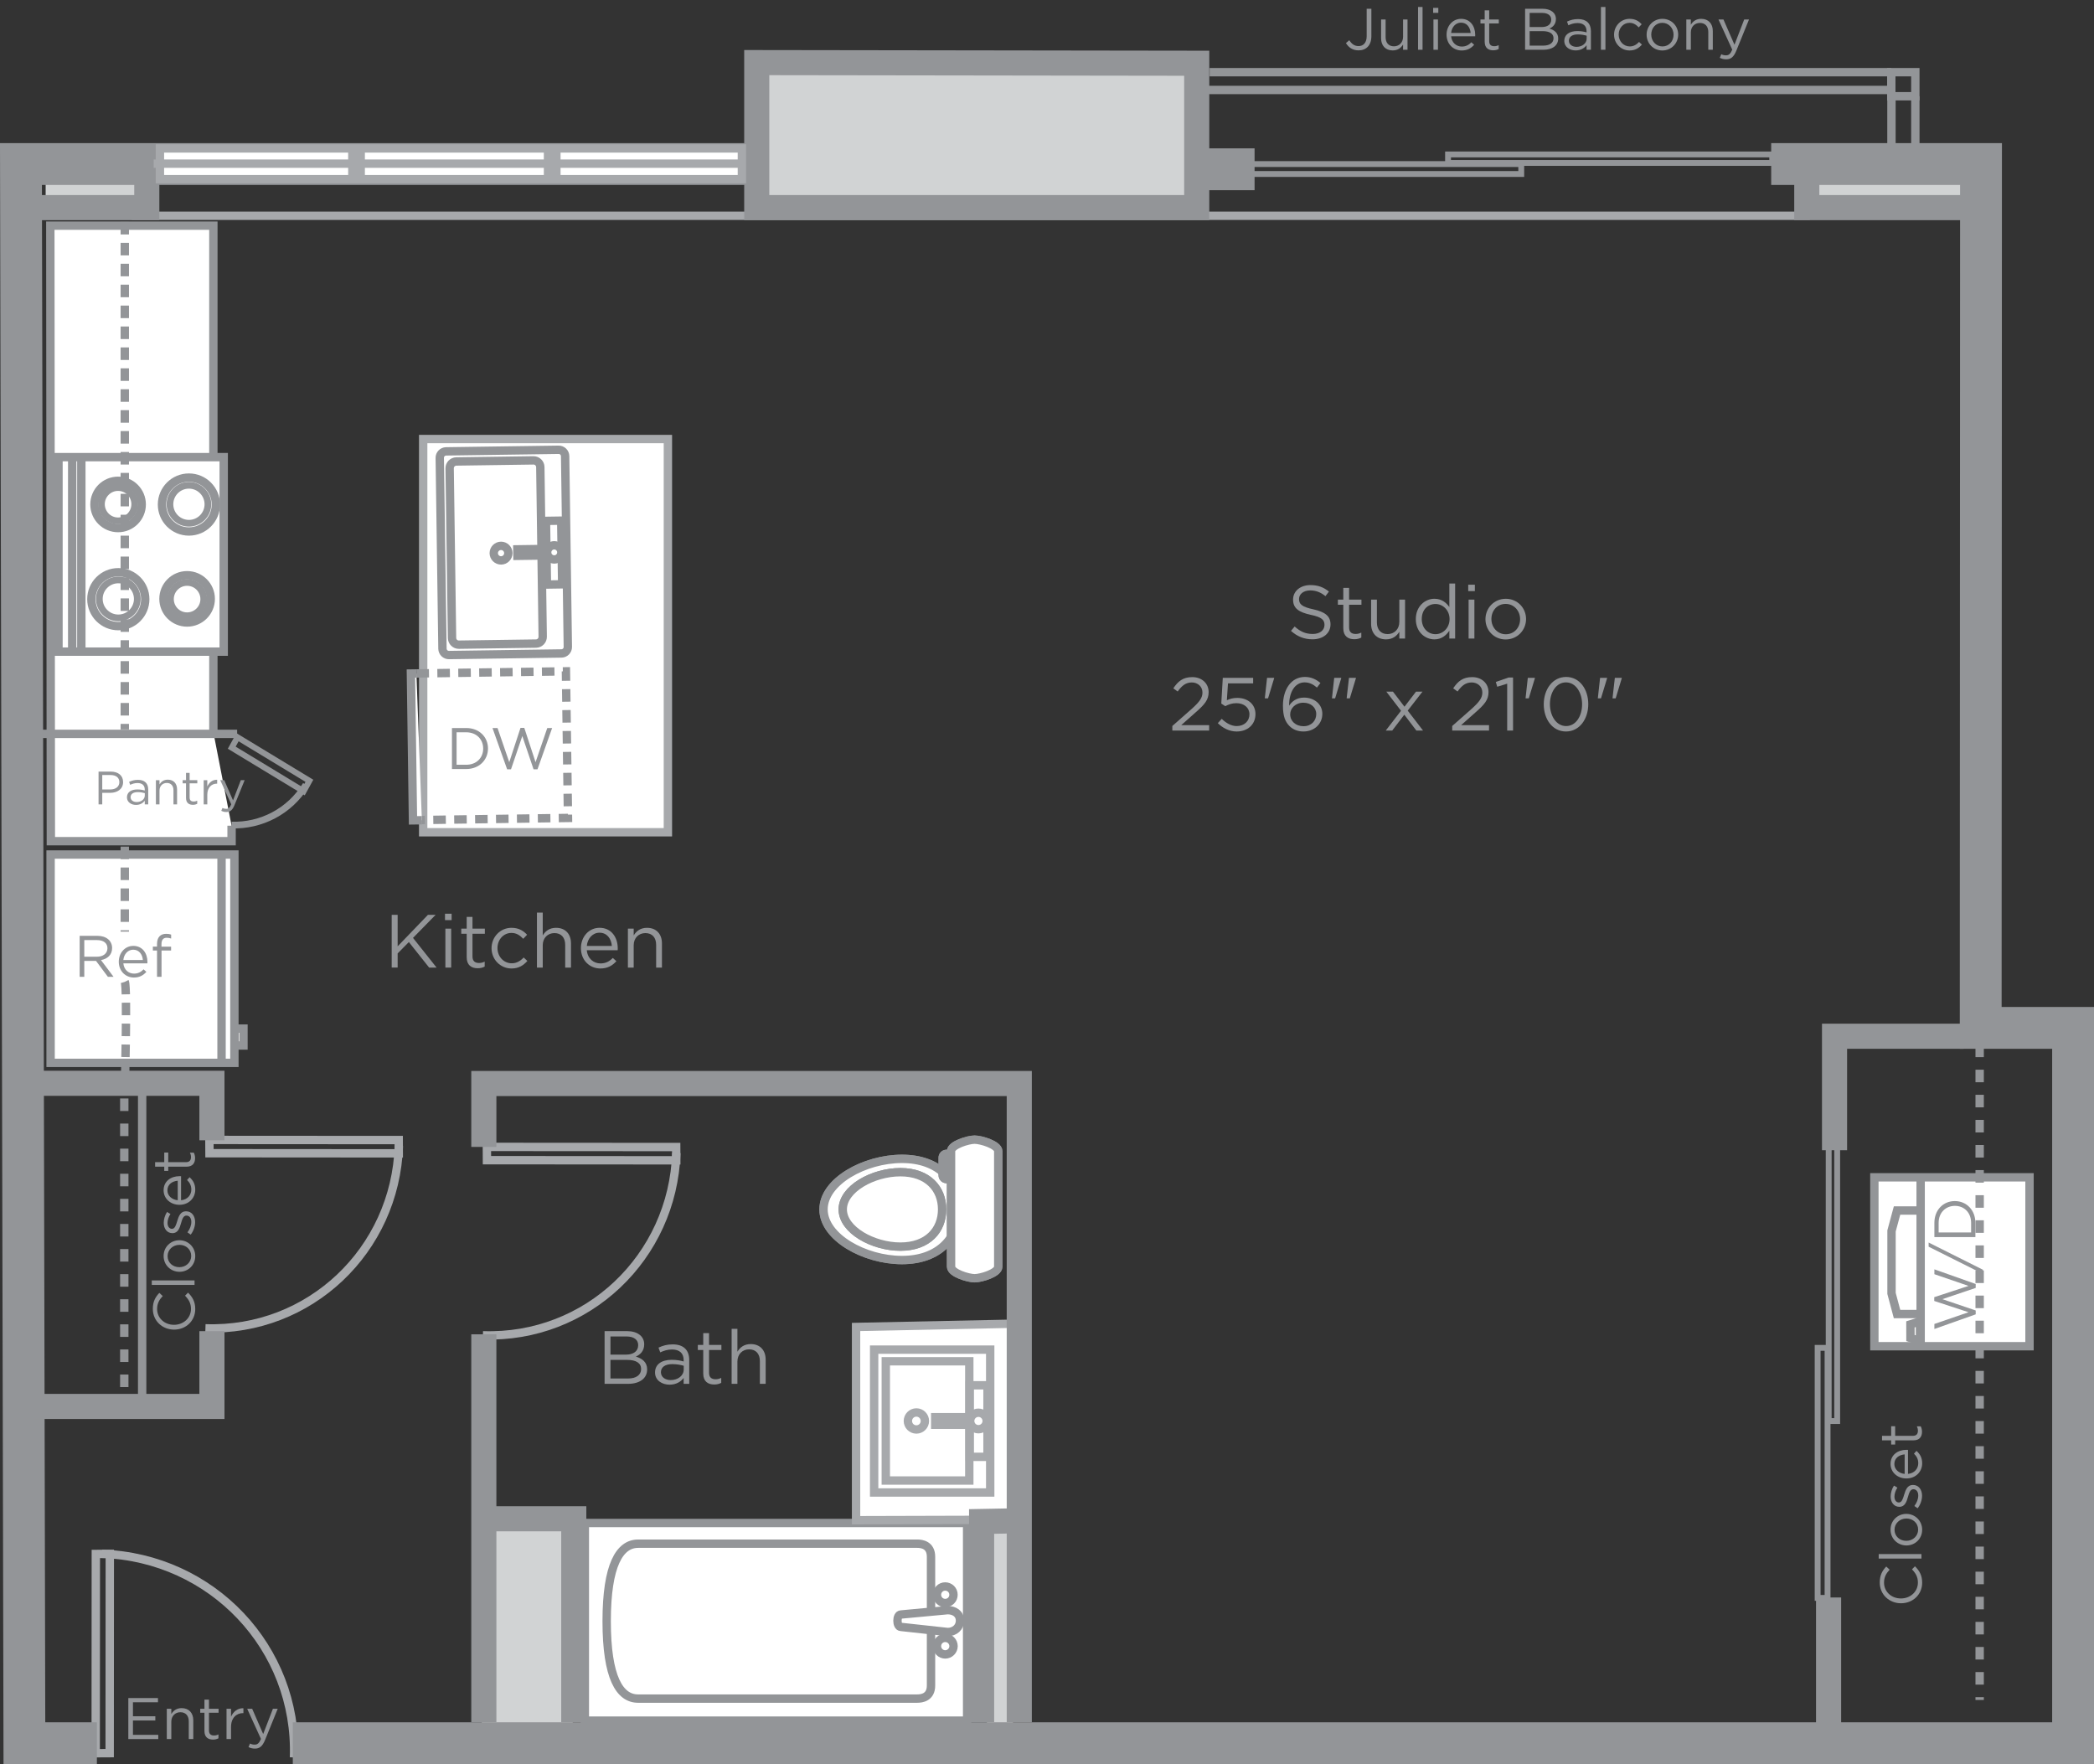 <?xml version="1.0" encoding="utf-8"?>
<!-- Generator: Adobe Illustrator 15.0.2, SVG Export Plug-In . SVG Version: 6.00 Build 0)  -->
<!DOCTYPE svg PUBLIC "-//W3C//DTD SVG 1.1//EN" "http://www.w3.org/Graphics/SVG/1.1/DTD/svg11.dtd">
<svg version="1.1" id="Layer_1" xmlns="http://www.w3.org/2000/svg" xmlns:xlink="http://www.w3.org/1999/xlink" x="0px" y="0px"
	 width="250.292px" height="210.857px" viewBox="0 0 250.292 210.857" enable-background="new 0 0 250.292 210.857"
	 xml:space="preserve">
<rect x="0" y="0" width="250.292" height="210.857" fill="#333333" stroke="none"/>
<g id="_x32_0_x25___PMS_2985_fill" display="none">
	<path display="inline" fill="#EBEEEF" d="M2.415,18.68c0,0-3,189.012,0,189.012s244.333,0,244.333,0v-84.334l-11.5-0.25V19.357
		l-4.707,0.792l-3.418-11.336L141.332,8.82l-1.75,10.24L2.415,18.68z"/>
</g>
<g id="_x32_0_x25__grey_fill">
	<rect x="57.582" y="181.108" fill="#D1D3D4" width="10.875" height="25.25"/>
	<rect x="117.957" y="182.108" fill="#D1D3D4" width="3.125" height="27.125"/>
	<rect x="90.332" y="8.108" fill="#D1D3D4" width="52.25" height="15.5"/>
	<rect x="5.457" y="21.358" fill="#D1D3D4" width="10.75" height="2.375"/>
	<rect x="216.082" y="21.608" fill="#D1D3D4" width="18.834" height="2.375"/>
</g>
<g id="icons">
	<polyline fill="#FFFFFF" stroke="#939598" points="27.681,98.698 27.681,100.542 6.079,100.542 6.015,26.974 25.504,26.974 
		25.504,87.525 	"/>
	<g>
		<g>
			<rect x="69.905" y="182.038" fill="#FFFFFF" stroke="#939598" width="45.693" height="23.625"/>
			<path fill="#FFFFFF" stroke="#939598" d="M92.752,193.85"/>
			<path fill="#FFFFFF" stroke="#939598" d="M92.909,193.85"/>
			<path fill="#FFFFFF" stroke="#939598" d="M108.402,193.85"/>
		</g>
		<circle fill="#FFFFFF" stroke="#939598" cx="105.184" cy="193.738" r="0.97"/>
		<path fill="#FFFFFF" stroke="#939598" d="M72.514,193.778c0,6.771,1.562,9.25,3.752,9.25c0,0,32.839,0,33.376,0
			c0.535,0,1.641-0.145,1.641-1.561c0-1.418,0-7.689,0-7.689v-0.016c0,0,0-6.271,0-7.688c0-1.416-1.105-1.562-1.641-1.562
			c-0.537,0-33.354,0-33.354,0l-0.021,0.002C74.077,184.514,72.514,187.049,72.514,193.778z"/>
		<path fill="#FFFFFF" stroke="#939598" d="M112.982,195.77c-0.549-0.002-0.988,0.439-0.988,0.994c0,0.537,0.439,0.982,0.988,0.986
			c0.545-0.004,0.995-0.449,0.995-0.986C113.977,196.209,113.533,195.768,112.982,195.77z"/>
		<path fill="#FFFFFF" stroke="#939598" d="M112.982,189.627c-0.549-0.006-0.988,0.445-0.988,0.99c0,0.543,0.439,0.989,0.988,0.989
			c0.545,0,0.995-0.446,0.988-0.989C113.977,190.071,113.527,189.627,112.982,189.627z"/>
		<path fill="#FFFFFF" stroke="#939598" d="M113.275,195.071c0.812,0,1.469-0.549,1.471-1.36c-0.002-0.812-0.658-1.254-1.471-1.254
			l-5.592,0.521c-0.549,0-0.549,1.482,0,1.482L113.275,195.071z"/>
	</g>
	<g>
		<polygon fill="none" stroke="#A7A9AC" points="11.439,209.558 13.109,209.549 13.125,185.731 11.454,185.74 		"/>
		<path fill="none" stroke="#A7A9AC" d="M12.207,185.721c13.114,0.445,23.383,11.225,22.936,24.338"/>
	</g>
	<g>
		<polygon fill="none" stroke="#A7A9AC" points="25.029,136.254 25.038,137.84 47.665,137.856 47.657,136.268 		"/>
		<path fill="none" stroke="#A7A9AC" d="M47.675,136.984c-0.424,12.458-10.664,22.215-23.121,21.788"/>
	</g>
	<g>
		<polygon fill="none" stroke="#A7A9AC" points="58.196,137.087 58.205,138.673 80.832,138.689 80.824,137.101 		"/>
		<path fill="none" stroke="#A7A9AC" d="M80.841,137.817c-0.424,12.458-10.664,22.215-23.121,21.788"/>
	</g>
	<rect x="50.582" y="52.477" fill="#FFFFFF" stroke="#A7A9AC" width="29.25" height="47"/>
	<g>
		<rect x="218.58" y="136.5" fill="none" stroke="#939598" stroke-width="0.7" width="1.015" height="33.354"/>
		<rect x="217.259" y="161.106" fill="none" stroke="#939598" stroke-width="0.7" width="1.186" height="29.886"/>
	</g>
	<g>
		<g>
			<g>
				<g>
					<rect x="224.039" y="140.722" fill="#FFFFFF" stroke="#939598" width="18.545" height="20.188"/>
					<path fill="#FFFFFF" stroke="#939598" d="M232.694,150.816"/>
					<polyline fill="#FFFFFF" stroke="#939598" points="229.571,144.691 226.75,144.691 226.091,147.128 226.091,154.597 
						226.75,157.066 229.571,157.066 					"/>
					<line fill="none" stroke="#939598" x1="229.571" y1="161.056" x2="229.571" y2="140.722"/>
					<path fill="#FFFFFF" stroke="#939598" d="M231.75,150.878"/>
				</g>
			</g>
		</g>
		<polygon fill="#FFFFFF" stroke="#939598" points="228.354,159.928 228.35,158.297 229.489,157.939 229.494,160.287 		"/>
	</g>
	<line fill="none" stroke="#939598" x1="16.992" y1="129.733" x2="16.992" y2="168.483"/>
	
		<line fill="none" stroke="#939598" stroke-dasharray="1.5,1.5,1.5,1.5,1.5,1.5" x1="14.855" y1="131.295" x2="14.855" y2="167.358"/>
	<polygon fill="#FFFFFF" stroke="#A7A9AC" points="102.323,181.705 102.323,158.608 120.99,158.221 120.99,181.652 	"/>
	<g>
		<path fill="#FFFFFF" stroke="#939598" stroke-miterlimit="10" d="M107.811,150.609c-4.462,0-9.376-2.711-9.376-6.053
			s4.914-6.041,9.376-6.041c4.463,0,6.785,2.699,6.785,6.041S112.274,150.609,107.811,150.609"/>
		<path fill="#FFFFFF" stroke="#939598" d="M107.811,150.609c-4.462,0-9.376-2.711-9.376-6.053s4.914-6.041,9.376-6.041
			c4.463,0,6.785,2.699,6.785,6.041S112.274,150.609,107.811,150.609z"/>
		<path fill="#FFFFFF" stroke="#939598" stroke-miterlimit="10" d="M113.133,140.933c-0.25,0-0.455-0.205-0.455-0.455v-2.106
			c0-0.25,0.205-0.455,0.455-0.455h0.077c0.25,0,0.455,0.205,0.455,0.455v2.106c0,0.25-0.205,0.455-0.455,0.455H113.133z"/>
		<path fill="#FFFFFF" stroke="#939598" d="M113.133,140.933c-0.25,0-0.455-0.205-0.455-0.455v-2.106
			c0-0.25,0.205-0.455,0.455-0.455h0.077c0.25,0,0.455,0.205,0.455,0.455v2.106c0,0.25-0.205,0.455-0.455,0.455H113.133z"/>
		<path fill="#FFFFFF" stroke="#939598" stroke-miterlimit="10" d="M113.677,137.595c0-0.758,2.057-1.375,2.816-1.375
			c0.769,0,2.825,0.617,2.825,1.375v13.814c0,0.76-2.057,1.375-2.825,1.375c-0.76,0-2.814-0.615-2.814-1.375L113.677,137.595z"/>
		<path fill="#FFFFFF" stroke="#939598" d="M113.677,137.595c0-0.758,2.057-1.375,2.816-1.375c0.769,0,2.825,0.617,2.825,1.375
			v13.814c0,0.76-2.057,1.375-2.825,1.375c-0.76,0-2.814-0.615-2.814-1.375L113.677,137.595z"/>
		<path fill="#FFFFFF" stroke="#939598" stroke-miterlimit="10" d="M107.625,149.005c-3.279,0-6.893-1.992-6.893-4.449
			s3.613-4.447,6.893-4.447s4.985,1.99,4.985,4.447S110.904,149.005,107.625,149.005"/>
		<path fill="#FFFFFF" stroke="#939598" d="M107.625,149.005c-3.279,0-6.893-1.992-6.893-4.449s3.613-4.447,6.893-4.447
			s4.985,1.99,4.985,4.447S110.904,149.005,107.625,149.005z"/>
	</g>
	<g>
		<g>
			<g>
				<path fill="none" stroke="#A7A9AC" d="M109.534,169.844"/>
			</g>
			<g>
				<path fill="none" stroke="#A7A9AC" d="M110.596,169.844"/>
			</g>
			<g>
				<circle fill="none" stroke="#A7A9AC" cx="109.534" cy="169.844" r="1.017"/>
				<path fill="none" stroke="#A7A9AC" d="M109.534,169.844"/>
			</g>
			<g>
				<g>
					<rect x="115.909" y="165.579" fill="none" stroke="#A7A9AC" width="2.125" height="8.553"/>
					<path fill="none" stroke="#A7A9AC" d="M116.971,169.844"/>
				</g>
				<g>
					<rect x="111.784" y="169.391" fill="none" stroke="#A7A9AC" width="4.031" height="0.906"/>
					<path fill="none" stroke="#A7A9AC" d="M114.143,169.844"/>
				</g>
				<g>
					<circle fill="none" stroke="#A7A9AC" cx="116.95" cy="169.844" r="0.986"/>
					<path fill="none" stroke="#A7A9AC" d="M116.951,169.844"/>
				</g>
			</g>
		</g>
		<g>
			<rect x="104.484" y="161.317" fill="none" stroke="#A7A9AC" width="13.874" height="17.076"/>
			<rect x="105.878" y="162.709" fill="none" stroke="#A7A9AC" width="9.98" height="14.254"/>
		</g>
	</g>
	<g>
		<g>
			<rect x="6.99" y="54.64" fill="#FFFFFF" stroke="#939598" width="19.75" height="23.249"/>
			<path fill="#FFFFFF" stroke="#939598" d="M16.865,66.265"/>
		</g>
		<g>
			<g>
				<circle fill="#FFFFFF" stroke="#939598" cx="22.365" cy="71.581" r="2.824"/>
				<path fill="#FFFFFF" stroke="#939598" d="M22.365,71.581"/>
			</g>
			<g>
				<circle fill="#FFFFFF" stroke="#939598" stroke-width="0.8" cx="22.364" cy="71.608" r="1.989"/>
				<path fill="#FFFFFF" stroke="#939598" d="M22.365,71.608"/>
			</g>
		</g>
		<g>
			<g>
				<circle fill="#FFFFFF" stroke="#939598" cx="14.115" cy="60.293" r="2.824"/>
				<path fill="#FFFFFF" stroke="#939598" d="M14.115,60.293"/>
			</g>
			<g>
				<circle fill="#FFFFFF" stroke="#939598" stroke-width="0.8" cx="14.114" cy="60.265" r="1.989"/>
				<path fill="#FFFFFF" stroke="#939598" d="M14.115,60.265"/>
			</g>
		</g>
		<g>
			<g>
				<circle fill="#FFFFFF" stroke="#939598" cx="14.142" cy="71.618" r="3.219"/>
				<path fill="#FFFFFF" stroke="#939598" d="M14.142,71.618"/>
			</g>
			<g>
				<circle fill="#FFFFFF" stroke="#939598" stroke-width="0.8" cx="14.142" cy="71.586" r="2.268"/>
				<path fill="#FFFFFF" stroke="#939598" d="M14.142,71.586"/>
			</g>
		</g>
		<g>
			<g>
				<circle fill="#FFFFFF" stroke="#939598" cx="22.582" cy="60.306" r="3.219"/>
				<path fill="#FFFFFF" stroke="#939598" d="M22.582,60.306"/>
			</g>
			<g>
				<circle fill="#FFFFFF" stroke="#939598" stroke-width="0.8" cx="22.582" cy="60.274" r="2.268"/>
				<path fill="#FFFFFF" stroke="#939598" d="M22.582,60.274"/>
			</g>
		</g>
		<line fill="none" stroke="#939598" x1="9.722" y1="77.92" x2="9.722" y2="54.64"/>
		<line fill="none" stroke="#939598" x1="8.63" y1="77.889" x2="8.63" y2="54.64"/>
	</g>
	<g>
		<g>
			<rect x="6.048" y="102.139" fill="#FFFFFF" stroke="#939598" width="21.969" height="24.902"/>
			<path fill="#FFFFFF" stroke="#939598" d="M17.032,115.879"/>
		</g>
		<line fill="none" stroke="#939598" x1="26.481" y1="102.081" x2="26.481" y2="127.042"/>
		<rect x="28.032" y="122.946" fill="#FFFFFF" stroke="#939598" width="1.07" height="2.019"/>
		<path fill="#FFFFFF" stroke="#939598" d="M28.509,123.955"/>
	</g>
	<g>
		<g>
			<g>
				<polygon fill="none" stroke="#939598" stroke-width="0.7" points="36.981,93.326 36.294,94.577 27.7,89.368 28.388,88.117 				
					"/>
				<path fill="none" stroke="#939598" stroke-width="0.8" d="M31.646,90.396"/>
			</g>
			<path fill="none" stroke="#939598" stroke-width="0.8" d="M36.567,93.804c-1.941,3.202-5.395,4.926-8.889,4.811"/>
		</g>
	</g>
	<g>
		<g>
			<path fill="#FFFFFF" stroke="#939598" d="M67.872,77.324c0.006,0.426-0.333,0.775-0.76,0.781l-13.444,0.19
				c-0.426,0.006-0.776-0.335-0.782-0.761L52.564,54.73c-0.006-0.426,0.334-0.773,0.76-0.779l13.444-0.19
				c0.428-0.006,0.776,0.333,0.782,0.758L67.872,77.324z"/>
			<path fill="#FFFFFF" stroke="#939598" d="M60.801,66.101"/>
		</g>
		<g>
			<circle fill="#FFFFFF" stroke="#939598" cx="59.89" cy="66.114" r="0.871"/>
			<path fill="#FFFFFF" stroke="#939598" d="M59.891,66.115"/>
		</g>
		<g>
			<g>
				
					<rect x="65.357" y="62.217" transform="matrix(-1 0.015 -0.015 -1 133.485 131.078)" fill="#FFFFFF" stroke="#939598" width="1.821" height="7.61"/>
				<path fill="#FFFFFF" stroke="#939598" d="M66.267,66.023"/>
			</g>
			<g>
				
					<rect x="61.82" y="65.671" transform="matrix(-1 0.014 -0.014 -1 128.173 131.194)" fill="#FFFFFF" stroke="#939598" width="3.586" height="0.777"/>
				<path fill="#FFFFFF" stroke="#939598" d="M63.842,66.058"/>
			</g>
			<g>
				<circle fill="#FFFFFF" stroke="#939598" cx="66.249" cy="66.024" r="0.847"/>
				<path fill="#FFFFFF" stroke="#939598" d="M66.249,66.024"/>
			</g>
		</g>
		<g>
			<path fill="#FFFFFF" stroke="#939598" d="M59.891,66.115"/>
			<path fill="none" stroke="#939598" d="M64.734,66.517l0.135,9.586c0.006,0.447-0.351,0.816-0.798,0.822l-9.22,0.131
				c-0.445,0.006-0.814-0.353-0.82-0.8l-0.286-20.277c-0.006-0.446,0.352-0.814,0.797-0.821l9.22-0.131
				c0.447-0.006,0.815,0.353,0.821,0.8l0.137,9.726"/>
		</g>
	</g>
	<g>
		<polyline fill="none" stroke="#939598" stroke-dasharray="1.5,1,1.5,1,1.5,1" points="49.776,80.495 67.644,80.242 67.892,97.766 
			50.425,98.013 		"/>
		<polyline fill="#FFFFFF" stroke="#939598" points="50.426,98.041 49.363,98.055 49.115,80.504 49.77,80.495 		"/>
	</g>
	<line fill="none" stroke="#939598" x1="5.011" y1="87.718" x2="28.345" y2="87.718"/>
	<line fill="none" stroke="#939598" stroke-dasharray="1.5,1,1.5,1,1.5,1" x1="14.915" y1="101.191" x2="14.915" y2="111.358"/>
	<line fill="none" stroke="#939598" stroke-dasharray="1.5,1,1.5,1,1.5,1" x1="14.915" y1="24.025" x2="14.915" y2="87.191"/>
	<path fill="none" stroke="#939598" stroke-dasharray="1.5,1,1.5,1,1.5,1" d="M14.915,117.358c0.333,0.667,0,13,0,13"/>
	
		<line fill="none" stroke="#939598" stroke-dasharray="1.5,1.5,1.5,1.5,1.5,1.5" x1="236.625" y1="124.858" x2="236.625" y2="203.192"/>
	<line fill="none" stroke="#A7A9AC" x1="15.748" y1="25.789" x2="216.332" y2="25.789"/>
	<g>
		<rect x="173.082" y="18.461" fill="none" stroke="#939598" stroke-width="0.7" width="38.75" height="1.014"/>
		<rect x="149.197" y="19.61" fill="none" stroke="#939598" stroke-width="0.7" width="32.635" height="1.187"/>
	</g>
	<g>
		<rect x="226.062" y="8.629" fill="none" stroke="#939598" width="2.875" height="2.875"/>
		<line fill="none" stroke="#939598" x1="143.332" y1="10.754" x2="226.062" y2="10.754"/>
		<line fill="none" stroke="#939598" x1="226.082" y1="11.504" x2="226.082" y2="17.149"/>
		<line fill="none" stroke="#939598" x1="228.937" y1="11.504" x2="228.937" y2="17.399"/>
		<line fill="none" stroke="#939598" x1="226.062" y1="8.629" x2="144.582" y2="8.629"/>
	</g>
</g>
<g id="walls">
	<polyline fill="none" stroke="#939598" stroke-width="5" points="90.457,19.608 2.505,19.608 2.916,208.358 11.582,208.358 	"/>
	<polyline fill="none" stroke="#939598" stroke-width="5" points="34.998,208.358 247.792,208.358 247.792,122.858 236.75,122.858 
		236.787,19.608 211.707,19.608 	"/>
	<polyline fill="none" stroke="#939598" stroke-width="3" points="4.082,168.108 25.332,168.108 25.332,159.108 	"/>
	<polyline fill="none" stroke="#939598" stroke-width="3" points="4.082,129.483 25.332,129.483 25.332,136.295 	"/>
	<line fill="none" stroke="#939598" stroke-width="3" x1="218.567" y1="190.942" x2="218.567" y2="205.942"/>
	<polyline fill="none" stroke="#939598" stroke-width="3" points="121.832,205.858 121.832,129.51 57.832,129.51 57.832,137.087 	
		"/>
	<path fill="none" stroke="#939598" stroke-width="3" d="M57.832,205.858c0-0.445,0-24.627,0-46.375"/>
	<polyline fill="none" stroke="#939598" stroke-width="3" points="58.582,181.534 68.582,181.534 68.582,205.858 	"/>
	<polyline fill="none" stroke="#939598" stroke-width="3" points="121.832,181.772 117.33,181.858 117.33,205.858 	"/>
	<polyline fill="none" stroke="#939598" stroke-width="3" points="234.916,24.815 215.962,24.815 215.962,20.108 	"/>
	<polygon fill="none" stroke="#939598" stroke-width="3" points="90.452,7.483 90.452,24.815 143.042,24.815 143.042,7.559 	"/>
	<polyline fill="none" stroke="#939598" stroke-width="3" points="4.332,24.815 17.546,24.815 17.546,18.858 	"/>
	<polyline fill="none" stroke="#939598" stroke-width="3" points="219.279,137.483 219.279,123.858 234.707,123.858 	"/>
	<line fill="none" stroke="#939598" stroke-width="5" x1="149.957" y1="20.233" x2="143.957" y2="20.233"/>
</g>
<g id="Type">
	<g enable-background="new    ">
		<path fill="#939598" d="M231.197,155.501v-0.455l4.098-1.345l-4.082-1.401v-0.58l4.938,1.75v0.47l-3.979,1.345l3.979,1.352v0.463
			l-4.938,1.75v-0.602l4.082-1.401L231.197,155.501z"/>
		<path fill="#939598" d="M230.525,148.516l6.486,3.25v0.497l-6.486-3.25V148.516z"/>
		<path fill="#939598" d="M236.115,146.164v1.702h-4.902v-1.702c0-1.54,1.057-2.604,2.443-2.604S236.115,144.624,236.115,146.164z
			 M231.722,146.164v1.149h3.881v-1.149c0-1.239-0.84-2.03-1.934-2.03C232.578,144.134,231.722,144.925,231.722,146.164z"/>
	</g>
	<g enable-background="new    ">
		<path fill="#939598" d="M23.338,156.466c0,1.414-1.113,2.459-2.528,2.459c-1.4,0-2.542-1.037-2.542-2.48
			c0-0.889,0.314-1.422,0.777-1.912l0.406,0.379c-0.393,0.413-0.673,0.875-0.673,1.541c0,1.086,0.876,1.897,2.018,1.897
			s2.031-0.819,2.031-1.897c0-0.673-0.26-1.113-0.708-1.583l0.357-0.364C22.995,155.017,23.338,155.576,23.338,156.466z"/>
		<path fill="#939598" d="M23.254,153.583h-5.112v-0.539h5.112V153.583z"/>
		<path fill="#939598" d="M23.338,150.138c0,1.086-0.854,1.877-1.884,1.877s-1.898-0.798-1.898-1.891
			c0-1.086,0.854-1.884,1.884-1.884C22.47,148.24,23.338,149.046,23.338,150.138z M20.032,150.138c0,0.785,0.623,1.324,1.407,1.324
			c0.785,0,1.415-0.574,1.415-1.338c0-0.784-0.623-1.33-1.4-1.33C20.662,148.794,20.032,149.375,20.032,150.138z"/>
		<path fill="#939598" d="M23.324,146.072c0,0.519-0.203,1.093-0.532,1.499l-0.386-0.272c0.294-0.393,0.463-0.827,0.463-1.254
			c0-0.435-0.225-0.75-0.575-0.75H22.28c-0.364,0-0.504,0.428-0.638,0.904c-0.16,0.566-0.356,1.197-1.022,1.197h-0.014
			c-0.623,0-1.036-0.519-1.036-1.232c0-0.441,0.153-0.932,0.398-1.303l0.406,0.244c-0.217,0.337-0.35,0.723-0.35,1.072
			c0,0.428,0.224,0.7,0.525,0.7h0.014c0.343,0,0.477-0.448,0.623-0.932c0.168-0.56,0.386-1.163,1.037-1.163h0.014
			C22.925,144.782,23.324,145.351,23.324,146.072z"/>
		<path fill="#939598" d="M22.869,142.187c0-0.497-0.203-0.848-0.512-1.142l0.301-0.336c0.406,0.364,0.68,0.806,0.68,1.491
			c0,0.995-0.764,1.807-1.891,1.807c-1.051,0-1.892-0.734-1.892-1.736c0-1.071,0.854-1.688,1.919-1.688c0.05,0,0.105,0,0.168,0.007
			v2.872C22.428,143.384,22.869,142.823,22.869,142.187z M21.244,141.129c-0.658,0.056-1.233,0.435-1.233,1.155
			c0,0.631,0.525,1.107,1.233,1.178V141.129z"/>
		<path fill="#939598" d="M22.225,138.911c0.441,0,0.603-0.245,0.603-0.609c0-0.182-0.035-0.336-0.127-0.525h0.463
			c0.098,0.189,0.154,0.393,0.154,0.651c0,0.581-0.288,1.022-1.023,1.022h-2.185v0.504h-0.477v-0.504H18.54v-0.539h1.093v-1.148
			h0.477v1.148H22.225z"/>
	</g>
	<g enable-background="new    ">
		<path fill="#939598" d="M77.001,160.68c0,0.828-0.504,1.252-0.999,1.468c0.747,0.225,1.35,0.657,1.35,1.53
			c0,1.089-0.909,1.729-2.287,1.729h-2.8v-6.302h2.683C76.191,159.105,77.001,159.717,77.001,160.68z M76.281,160.78
			c0-0.631-0.495-1.036-1.395-1.036h-1.918v2.17h1.864C75.687,161.913,76.281,161.527,76.281,160.78z M76.632,163.633
			c0-0.693-0.576-1.09-1.675-1.09h-1.99v2.224h2.116C76.038,164.767,76.632,164.344,76.632,163.633z"/>
		<path fill="#939598" d="M78.917,161.644l-0.207-0.567c0.513-0.234,1.017-0.388,1.692-0.388c1.27,0,1.98,0.648,1.98,1.873v2.845
			h-0.666v-0.702c-0.324,0.423-0.864,0.801-1.684,0.801c-0.864,0-1.737-0.485-1.737-1.458c0-0.99,0.81-1.513,1.989-1.513
			c0.594,0,1.018,0.081,1.432,0.198v-0.162c0-0.837-0.513-1.27-1.387-1.27C79.781,161.301,79.349,161.446,78.917,161.644z
			 M78.998,164.02c0,0.595,0.54,0.937,1.17,0.937c0.855,0,1.557-0.522,1.557-1.261v-0.449c-0.342-0.1-0.801-0.198-1.368-0.198
			C79.484,163.048,78.998,163.426,78.998,164.02z"/>
		<path fill="#939598" d="M84.75,164.083c0,0.567,0.315,0.774,0.783,0.774c0.234,0,0.432-0.045,0.675-0.162v0.594
			c-0.243,0.126-0.504,0.198-0.837,0.198c-0.747,0-1.314-0.369-1.314-1.314v-2.809h-0.648v-0.612h0.648v-1.404h0.693v1.404h1.477
			v0.612H84.75V164.083z"/>
		<path fill="#939598" d="M88.143,165.406H87.45v-6.572h0.693v2.729c0.306-0.505,0.792-0.91,1.594-0.91
			c1.125,0,1.782,0.757,1.782,1.864v2.89h-0.693v-2.719c0-0.864-0.468-1.404-1.288-1.404c-0.801,0-1.396,0.585-1.396,1.458V165.406z
			"/>
	</g>
	<g enable-background="new    ">
		<path fill="#939598" d="M18.882,203.467h-2.991v1.674h2.675v0.505h-2.675v1.716h3.026v0.504h-3.579v-4.902h3.544V203.467z"/>
		<path fill="#939598" d="M20.476,207.865h-0.539v-3.621h0.539v0.631c0.238-0.393,0.616-0.708,1.24-0.708
			c0.875,0,1.387,0.589,1.387,1.45v2.248h-0.54v-2.115c0-0.672-0.364-1.093-1.001-1.093c-0.623,0-1.085,0.455-1.085,1.135V207.865z"
			/>
		<path fill="#939598" d="M24.977,206.836c0,0.441,0.245,0.603,0.609,0.603c0.182,0,0.336-0.035,0.525-0.127v0.463
			c-0.189,0.098-0.392,0.154-0.651,0.154c-0.582,0-1.022-0.288-1.022-1.023v-2.185h-0.504v-0.477h0.504v-1.093h0.539v1.093h1.149
			v0.477h-1.149V206.836z"/>
		<path fill="#939598" d="M27.616,207.865h-0.539v-3.621h0.539v0.945c0.266-0.602,0.792-1.036,1.478-1.008v0.581h-0.042
			c-0.791,0-1.436,0.567-1.436,1.66V207.865z"/>
		<path fill="#939598" d="M31.677,207.985c-0.308,0.749-0.658,1.022-1.205,1.022c-0.301,0-0.525-0.063-0.771-0.182l0.182-0.428
			c0.175,0.091,0.336,0.133,0.567,0.133c0.322,0,0.525-0.168,0.742-0.679l-1.646-3.607h0.595l1.317,3.019l1.163-3.019h0.574
			L31.677,207.985z"/>
	</g>
	<g enable-background="new    ">
		<path fill="#939598" d="M13.174,94.765h-0.952v1.383H11.78v-3.92h1.467c0.885,0,1.467,0.471,1.467,1.249
			C14.714,94.327,14.009,94.765,13.174,94.765z M13.213,92.637h-0.991v1.725h0.969c0.649,0,1.075-0.348,1.075-0.868
			C14.267,92.928,13.846,92.637,13.213,92.637z"/>
		<path fill="#939598" d="M15.56,93.807l-0.128-0.353c0.319-0.146,0.633-0.241,1.053-0.241c0.79,0,1.232,0.403,1.232,1.165v1.77
			h-0.415v-0.437c-0.202,0.263-0.538,0.498-1.047,0.498c-0.537,0-1.081-0.303-1.081-0.907c0-0.616,0.504-0.94,1.238-0.94
			c0.37,0,0.633,0.05,0.89,0.123v-0.101c0-0.521-0.319-0.79-0.862-0.79C16.097,93.594,15.829,93.684,15.56,93.807z M15.61,95.285
			c0,0.369,0.336,0.582,0.728,0.582c0.532,0,0.969-0.324,0.969-0.784v-0.279c-0.213-0.062-0.499-0.123-0.852-0.123
			C15.913,94.681,15.61,94.915,15.61,95.285z"/>
		<path fill="#939598" d="M19.065,96.148h-0.431v-2.896h0.431v0.504c0.19-0.313,0.493-0.565,0.991-0.565
			c0.7,0,1.109,0.471,1.109,1.159v1.798h-0.431v-1.691c0-0.537-0.291-0.873-0.801-0.873c-0.499,0-0.868,0.363-0.868,0.907V96.148z"
			/>
		<path fill="#939598" d="M22.666,95.324c0,0.353,0.196,0.481,0.487,0.481c0.146,0,0.269-0.027,0.42-0.101v0.369
			c-0.151,0.079-0.313,0.124-0.521,0.124c-0.464,0-0.817-0.23-0.817-0.818v-1.747h-0.403v-0.381h0.403v-0.873h0.431v0.873h0.918
			v0.381h-0.918V95.324z"/>
		<path fill="#939598" d="M24.777,96.148h-0.431v-2.896h0.431v0.756c0.213-0.481,0.633-0.828,1.182-0.806v0.465h-0.033
			c-0.633,0-1.148,0.453-1.148,1.327V96.148z"/>
		<path fill="#939598" d="M28.025,96.242c-0.246,0.6-0.526,0.818-0.963,0.818c-0.241,0-0.42-0.051-0.616-0.146l0.146-0.342
			c0.14,0.072,0.269,0.106,0.454,0.106c0.258,0,0.42-0.135,0.594-0.543l-1.316-2.885h0.476l1.053,2.414l0.93-2.414h0.459
			L28.025,96.242z"/>
	</g>
	<g enable-background="new    ">
		<path fill="#939598" d="M55.724,91.92h-1.702v-4.902h1.702c1.541,0,2.605,1.058,2.605,2.444S57.265,91.92,55.724,91.92z
			 M55.724,87.529h-1.149v3.88h1.149c1.239,0,2.031-0.84,2.031-1.933S56.963,87.529,55.724,87.529z"/>
		<path fill="#939598" d="M62.214,87.003h0.455l1.345,4.098l1.401-4.083h0.581l-1.751,4.938h-0.469l-1.345-3.979l-1.352,3.979
			h-0.462l-1.751-4.938h0.603l1.401,4.083L62.214,87.003z"/>
	</g>
	<g enable-background="new    ">
		<path fill="#939598" d="M12.898,116.758l-1.422-1.905h-1.401v1.905H9.522v-4.902h2.108c1.078,0,1.771,0.581,1.771,1.464
			c0,0.819-0.56,1.295-1.331,1.436l1.506,2.003H12.898z M11.588,112.366h-1.513v1.989h1.506c0.735,0,1.261-0.378,1.261-1.016
			C12.842,112.731,12.379,112.366,11.588,112.366z"/>
		<path fill="#939598" d="M16.019,116.373c0.497,0,0.848-0.203,1.142-0.512l0.336,0.301c-0.364,0.406-0.805,0.68-1.492,0.68
			c-0.995,0-1.807-0.764-1.807-1.891c0-1.051,0.735-1.892,1.737-1.892c1.071,0,1.688,0.854,1.688,1.919c0,0.05,0,0.105-0.007,0.168
			h-2.872C14.821,115.932,15.381,116.373,16.019,116.373z M17.076,114.748c-0.056-0.658-0.434-1.233-1.156-1.233
			c-0.63,0-1.106,0.525-1.177,1.233H17.076z"/>
		<path fill="#939598" d="M20.45,113.151v0.463h-1.142v3.145h-0.539v-3.145h-0.498v-0.47h0.498v-0.314
			c0-0.792,0.399-1.212,1.092-1.212c0.252,0,0.42,0.028,0.595,0.091v0.47c-0.196-0.057-0.343-0.092-0.525-0.092
			c-0.42,0-0.63,0.253-0.63,0.771v0.294H20.45z"/>
	</g>
	<g enable-background="new    ">
		<path fill="#939598" d="M229.753,189.175c0,1.414-1.113,2.459-2.527,2.459c-1.4,0-2.543-1.037-2.543-2.48
			c0-0.889,0.314-1.422,0.777-1.912l0.406,0.379c-0.393,0.413-0.672,0.875-0.672,1.541c0,1.086,0.875,1.897,2.018,1.897
			c1.141,0,2.031-0.819,2.031-1.897c0-0.673-0.26-1.113-0.709-1.583l0.357-0.364C229.412,187.726,229.753,188.285,229.753,189.175z"
			/>
		<path fill="#939598" d="M229.669,186.292h-5.111v-0.539h5.111V186.292z"/>
		<path fill="#939598" d="M229.753,182.847c0,1.086-0.854,1.877-1.883,1.877s-1.898-0.798-1.898-1.891
			c0-1.086,0.854-1.884,1.883-1.884C228.886,180.949,229.753,181.755,229.753,182.847z M226.449,182.847
			c0,0.785,0.623,1.324,1.406,1.324c0.785,0,1.416-0.574,1.416-1.338c0-0.784-0.623-1.33-1.4-1.33
			C227.078,181.503,226.449,182.084,226.449,182.847z"/>
		<path fill="#939598" d="M229.74,178.781c0,0.519-0.203,1.093-0.531,1.499l-0.387-0.272c0.295-0.393,0.463-0.827,0.463-1.254
			c0-0.435-0.225-0.75-0.574-0.75h-0.014c-0.365,0-0.504,0.428-0.639,0.904c-0.16,0.566-0.355,1.197-1.021,1.197h-0.014
			c-0.623,0-1.037-0.519-1.037-1.232c0-0.441,0.154-0.932,0.398-1.303l0.406,0.244c-0.217,0.337-0.35,0.723-0.35,1.072
			c0,0.428,0.225,0.7,0.525,0.7h0.014c0.344,0,0.477-0.448,0.623-0.932c0.168-0.56,0.387-1.163,1.037-1.163h0.014
			C229.341,177.491,229.74,178.06,229.74,178.781z"/>
		<path fill="#939598" d="M229.285,174.896c0-0.497-0.203-0.848-0.512-1.142l0.301-0.336c0.406,0.364,0.68,0.806,0.68,1.491
			c0,0.995-0.764,1.807-1.891,1.807c-1.051,0-1.891-0.734-1.891-1.736c0-1.071,0.854-1.688,1.918-1.688c0.051,0,0.105,0,0.168,0.007
			v2.872C228.843,176.093,229.285,175.532,229.285,174.896z M227.66,173.838c-0.658,0.056-1.232,0.435-1.232,1.155
			c0,0.631,0.525,1.107,1.232,1.178V173.838z"/>
		<path fill="#939598" d="M228.64,171.62c0.441,0,0.604-0.245,0.604-0.609c0-0.182-0.035-0.336-0.127-0.525h0.463
			c0.098,0.189,0.154,0.393,0.154,0.651c0,0.581-0.289,1.022-1.023,1.022h-2.186v0.504h-0.477v-0.504h-1.092v-0.539h1.092v-1.148
			h0.477v1.148H228.64z"/>
	</g>
	<g enable-background="new    ">
		<path fill="#939598" d="M52.184,115.652h-0.891l-2.422-3.052l-1.341,1.359v1.692h-0.711v-6.302h0.711v3.763l3.619-3.763h0.918
			l-2.701,2.755L52.184,115.652z"/>
		<path fill="#939598" d="M53.19,109.98v-0.765h0.792v0.765H53.19z M53.235,115.652v-4.654h0.693v4.654H53.235z"/>
		<path fill="#939598" d="M56.476,114.328c0,0.567,0.315,0.774,0.783,0.774c0.234,0,0.432-0.045,0.675-0.162v0.594
			c-0.243,0.126-0.504,0.198-0.837,0.198c-0.747,0-1.314-0.369-1.314-1.314v-2.809h-0.648v-0.612h0.648v-1.404h0.693v1.404h1.477
			v0.612h-1.477V114.328z"/>
		<path fill="#939598" d="M61.139,115.76c-1.359,0-2.386-1.107-2.386-2.422c0-1.323,1.026-2.44,2.386-2.44
			c0.882,0,1.431,0.369,1.863,0.829l-0.459,0.485c-0.369-0.387-0.783-0.702-1.414-0.702c-0.945,0-1.666,0.802-1.666,1.81
			c0,1.018,0.738,1.819,1.71,1.819c0.594,0,1.053-0.298,1.422-0.693l0.441,0.414C62.57,115.381,62.012,115.76,61.139,115.76z"/>
		<path fill="#939598" d="M64.873,115.652H64.18v-6.572h0.693v2.729c0.306-0.505,0.792-0.91,1.594-0.91
			c1.125,0,1.782,0.757,1.782,1.864v2.89h-0.693v-2.719c0-0.864-0.468-1.404-1.288-1.404c-0.801,0-1.396,0.585-1.396,1.458V115.652z
			"/>
		<path fill="#939598" d="M71.776,115.156c0.639,0,1.089-0.261,1.468-0.657l0.432,0.387c-0.468,0.522-1.036,0.874-1.918,0.874
			c-1.278,0-2.322-0.981-2.322-2.431c0-1.351,0.945-2.432,2.232-2.432c1.377,0,2.17,1.099,2.17,2.467c0,0.063,0,0.136-0.009,0.217
			h-3.691C70.237,114.589,70.958,115.156,71.776,115.156z M73.136,113.068c-0.072-0.846-0.558-1.584-1.485-1.584
			c-0.81,0-1.422,0.675-1.512,1.584H73.136z"/>
		<path fill="#939598" d="M75.745,115.652h-0.693v-4.654h0.693v0.811c0.306-0.505,0.792-0.91,1.594-0.91
			c1.125,0,1.782,0.757,1.782,1.864v2.89h-0.693v-2.719c0-0.864-0.468-1.404-1.288-1.404c-0.801,0-1.396,0.585-1.396,1.458V115.652z
			"/>
	</g>
	<g enable-background="new    ">
		<path fill="#939598" d="M156.98,72.831c1.404,0.307,2.053,0.819,2.053,1.792c0,1.089-0.9,1.791-2.151,1.791
			c-0.999,0-1.818-0.333-2.575-1.008l0.441-0.522c0.658,0.594,1.287,0.892,2.161,0.892c0.847,0,1.404-0.441,1.404-1.081
			c0-0.594-0.315-0.927-1.639-1.206c-1.449-0.315-2.116-0.783-2.116-1.827c0-1.009,0.874-1.729,2.071-1.729
			c0.919,0,1.575,0.261,2.215,0.774l-0.414,0.549c-0.585-0.478-1.171-0.685-1.819-0.685c-0.818,0-1.341,0.45-1.341,1.026
			C155.27,72.201,155.594,72.534,156.98,72.831z"/>
		<path fill="#939598" d="M161.255,75.001c0,0.567,0.315,0.774,0.783,0.774c0.234,0,0.433-0.045,0.676-0.162v0.594
			c-0.243,0.126-0.504,0.198-0.838,0.198c-0.746,0-1.314-0.369-1.314-1.314v-2.809h-0.647V71.67h0.647v-1.404h0.693v1.404h1.477
			v0.612h-1.477V75.001z"/>
		<path fill="#939598" d="M167.259,71.67h0.685v4.654h-0.685v-0.811c-0.314,0.505-0.791,0.909-1.593,0.909
			c-1.126,0-1.782-0.756-1.782-1.863v-2.89h0.693v2.719c0,0.864,0.468,1.404,1.287,1.404c0.792,0,1.395-0.585,1.395-1.458V71.67z"/>
		<path fill="#939598" d="M173.236,76.324v-0.937c-0.378,0.559-0.928,1.035-1.782,1.035c-1.116,0-2.224-0.882-2.224-2.421
			c0-1.531,1.107-2.432,2.224-2.432c0.864,0,1.423,0.469,1.782,0.991v-2.81h0.693v6.572H173.236z M171.58,72.193
			c-0.9,0-1.639,0.666-1.639,1.8c0,1.107,0.756,1.81,1.639,1.81c0.864,0,1.684-0.72,1.684-1.81
			C173.263,72.912,172.444,72.193,171.58,72.193z"/>
		<path fill="#939598" d="M175.494,70.653v-0.765h0.793v0.765H175.494z M175.539,76.324V71.67h0.693v4.654H175.539z"/>
		<path fill="#939598" d="M179.967,76.433c-1.396,0-2.413-1.099-2.413-2.422s1.026-2.44,2.432-2.44c1.395,0,2.421,1.099,2.421,2.422
			C182.407,75.317,181.372,76.433,179.967,76.433z M179.967,72.183c-1.009,0-1.702,0.802-1.702,1.81
			c0,1.009,0.738,1.819,1.721,1.819c1.008,0,1.71-0.802,1.71-1.801C181.696,72.993,180.949,72.183,179.967,72.183z"/>
	</g>
	<g enable-background="new    ">
		<path fill="#939598" d="M140.766,82.652l-0.522-0.378c0.567-0.846,1.162-1.341,2.27-1.341c1.143,0,1.953,0.756,1.953,1.791
			c0,0.928-0.486,1.495-1.594,2.458l-1.684,1.494h3.34v0.648h-4.402v-0.549l2.287-2.017c0.963-0.864,1.314-1.351,1.314-1.98
			c0-0.738-0.585-1.207-1.27-1.207C141.738,81.572,141.271,81.949,140.766,82.652z"/>
		<path fill="#939598" d="M146.158,81.023h3.627v0.657h-3.006l-0.135,2.017c0.369-0.162,0.72-0.279,1.242-0.279
			c1.225,0,2.178,0.729,2.178,1.936c0,1.242-0.936,2.08-2.25,2.08c-0.9,0-1.684-0.433-2.251-1l0.468-0.513
			c0.55,0.531,1.152,0.864,1.792,0.864c0.9,0,1.521-0.595,1.521-1.404c0-0.792-0.64-1.333-1.566-1.333
			c-0.531,0-0.954,0.162-1.323,0.36l-0.478-0.315L146.158,81.023z"/>
		<path fill="#939598" d="M151.449,81.023h0.847v0.045l-0.729,2.403h-0.387L151.449,81.023z"/>
		<path fill="#939598" d="M157.417,82.184c-0.469-0.396-0.91-0.621-1.486-0.621c-1.143,0-1.854,1.152-1.845,2.782
			c0.342-0.505,0.873-0.964,1.792-0.964c1.179,0,2.178,0.757,2.178,1.944c0,1.225-0.98,2.107-2.26,2.107
			c-0.693,0-1.26-0.243-1.656-0.64c-0.504-0.504-0.792-1.152-0.792-2.448c0-1.927,0.972-3.431,2.62-3.431
			c0.756,0,1.314,0.271,1.863,0.721L157.417,82.184z M155.788,83.993c-0.945,0-1.575,0.675-1.575,1.387
			c0,0.819,0.666,1.422,1.594,1.422c0.927,0,1.521-0.639,1.521-1.449C157.328,84.57,156.697,83.993,155.788,83.993z"/>
		<path fill="#939598" d="M159.477,81.023h0.837v0.045l-0.729,2.403h-0.379L159.477,81.023z M161.242,81.023h0.828v0.045
			l-0.729,2.403h-0.378L161.242,81.023z"/>
		<path fill="#939598" d="M170.097,87.324h-0.801l-1.44-1.899l-1.449,1.899h-0.774l1.828-2.368l-1.756-2.286h0.792l1.378,1.801
			l1.377-1.801h0.774l-1.765,2.269L170.097,87.324z"/>
		<path fill="#939598" d="M174.218,82.652l-0.521-0.378c0.566-0.846,1.161-1.341,2.269-1.341c1.144,0,1.954,0.756,1.954,1.791
			c0,0.928-0.486,1.495-1.594,2.458l-1.684,1.494h3.34v0.648h-4.402v-0.549l2.287-2.017c0.963-0.864,1.314-1.351,1.314-1.98
			c0-0.738-0.586-1.207-1.27-1.207C175.191,81.572,174.723,81.949,174.218,82.652z"/>
		<path fill="#939598" d="M180.33,80.978h0.521v6.347h-0.701v-5.608l-1.188,0.369l-0.171-0.576L180.33,80.978z"/>
		<path fill="#939598" d="M182.616,81.023h0.847v0.045l-0.73,2.403h-0.387L182.616,81.023z"/>
		<path fill="#939598" d="M187.179,87.433c-1.63,0-2.656-1.477-2.656-3.25s1.045-3.269,2.674-3.269c1.621,0,2.646,1.477,2.646,3.25
			S188.799,87.433,187.179,87.433z M187.179,81.563c-1.18,0-1.918,1.206-1.918,2.602s0.756,2.62,1.936,2.62s1.908-1.216,1.908-2.602
			C189.105,82.796,188.358,81.563,187.179,81.563z"/>
		<path fill="#939598" d="M191.255,81.023h0.837v0.045l-0.729,2.403h-0.378L191.255,81.023z M193.019,81.023h0.829v0.045
			l-0.729,2.403h-0.378L193.019,81.023z"/>
	</g>
	<g enable-background="new    ">
		<path fill="#939598" d="M162.392,6.02c-0.736,0-1.205-0.364-1.514-0.869l0.399-0.343c0.302,0.455,0.609,0.7,1.12,0.7
			c0.554,0,0.96-0.399,0.96-1.177V1.047h0.561v3.277C163.918,5.452,163.267,6.02,162.392,6.02z"/>
		<path fill="#939598" d="M167.706,2.328h0.532v3.621h-0.532V5.32c-0.245,0.392-0.616,0.707-1.239,0.707
			c-0.876,0-1.387-0.589-1.387-1.45V2.328h0.539v2.115c0,0.673,0.363,1.093,1.001,1.093c0.616,0,1.086-0.455,1.086-1.135V2.328z"/>
		<path fill="#939598" d="M169.496,5.949V0.837h0.539v5.112H169.496z"/>
		<path fill="#939598" d="M171.302,1.537V0.942h0.616v0.596H171.302z M171.337,5.949V2.328h0.539v3.621H171.337z"/>
		<path fill="#939598" d="M174.726,5.565c0.496,0,0.848-0.203,1.141-0.512l0.336,0.301c-0.363,0.406-0.805,0.68-1.491,0.68
			c-0.995,0-1.807-0.764-1.807-1.891c0-1.051,0.735-1.892,1.737-1.892c1.07,0,1.688,0.854,1.688,1.919c0,0.05,0,0.105-0.008,0.168
			h-2.871C173.528,5.123,174.088,5.565,174.726,5.565z M175.783,3.94c-0.056-0.658-0.434-1.233-1.155-1.233
			c-0.63,0-1.106,0.525-1.177,1.233H175.783z"/>
		<path fill="#939598" d="M178.001,4.92c0,0.441,0.244,0.603,0.609,0.603c0.182,0,0.336-0.035,0.525-0.127v0.463
			c-0.189,0.098-0.393,0.154-0.652,0.154c-0.581,0-1.021-0.288-1.021-1.023V2.805h-0.505V2.328h0.505V1.236h0.539v1.093h1.148v0.477
			h-1.148V4.92z"/>
		<path fill="#939598" d="M185.976,2.273c0,0.645-0.393,0.974-0.777,1.142c0.58,0.175,1.05,0.511,1.05,1.19
			c0,0.848-0.707,1.345-1.778,1.345h-2.179V1.047h2.087C185.345,1.047,185.976,1.523,185.976,2.273z M185.416,2.35
			c0-0.49-0.386-0.806-1.086-0.806h-1.492v1.688h1.45C184.953,3.232,185.416,2.931,185.416,2.35z M185.689,4.57
			c0-0.539-0.449-0.848-1.303-0.848h-1.549v1.73h1.646C185.226,5.452,185.689,5.123,185.689,4.57z"/>
		<path fill="#939598" d="M187.464,3.022l-0.161-0.441c0.399-0.182,0.792-0.301,1.317-0.301c0.986,0,1.54,0.504,1.54,1.457v2.213
			h-0.519V5.404c-0.252,0.329-0.672,0.623-1.31,0.623c-0.672,0-1.352-0.378-1.352-1.135c0-0.771,0.63-1.177,1.548-1.177
			c0.463,0,0.791,0.063,1.113,0.154V3.743c0-0.651-0.398-0.987-1.078-0.987C188.136,2.756,187.8,2.867,187.464,3.022z
			 M187.527,4.871c0,0.462,0.421,0.728,0.911,0.728c0.665,0,1.212-0.406,1.212-0.98v-0.35c-0.267-0.077-0.623-0.154-1.064-0.154
			C187.906,4.115,187.527,4.408,187.527,4.871z"/>
		<path fill="#939598" d="M191.357,5.949V0.837h0.539v5.112H191.357z"/>
		<path fill="#939598" d="M194.781,6.033c-1.059,0-1.856-0.861-1.856-1.884c0-1.029,0.798-1.898,1.856-1.898
			c0.686,0,1.113,0.287,1.449,0.645l-0.357,0.378c-0.287-0.301-0.609-0.546-1.1-0.546c-0.735,0-1.295,0.623-1.295,1.407
			c0,0.792,0.574,1.415,1.33,1.415c0.463,0,0.819-0.23,1.106-0.539l0.343,0.322C195.894,5.74,195.459,6.033,194.781,6.033z"/>
		<path fill="#939598" d="M198.694,6.033c-1.086,0-1.877-0.854-1.877-1.884s0.798-1.898,1.891-1.898
			c1.086,0,1.884,0.854,1.884,1.884C200.591,5.165,199.787,6.033,198.694,6.033z M198.694,2.728c-0.784,0-1.323,0.623-1.323,1.407
			c0,0.785,0.574,1.415,1.337,1.415c0.784,0,1.331-0.623,1.331-1.4C200.039,3.358,199.457,2.728,198.694,2.728z"/>
		<path fill="#939598" d="M202.102,5.949h-0.539V2.328h0.539v0.631c0.238-0.393,0.616-0.708,1.239-0.708
			c0.876,0,1.387,0.589,1.387,1.45v2.248h-0.539V3.834c0-0.672-0.363-1.093-1.002-1.093c-0.623,0-1.085,0.455-1.085,1.135V5.949z"/>
		<path fill="#939598" d="M207.536,6.069c-0.308,0.749-0.658,1.022-1.204,1.022c-0.302,0-0.525-0.063-0.771-0.182l0.183-0.428
			c0.175,0.091,0.337,0.133,0.567,0.133c0.322,0,0.525-0.168,0.742-0.679l-1.646-3.607h0.595l1.317,3.019l1.163-3.019h0.574
			L207.536,6.069z"/>
	</g>
</g>
<g id="windows">
	<g>
		<g>
			<rect x="19.115" y="17.742" fill="#FFFFFF" stroke="#A7A9AC" width="69.562" height="3.674"/>
			<line fill="none" stroke="#A7A9AC" x1="88.677" y1="19.561" x2="18.365" y2="19.561"/>
			<line fill="none" stroke="#A7A9AC" stroke-width="2" x1="66.003" y1="21.574" x2="66.003" y2="18.08"/>
		</g>
		<line fill="none" stroke="#A7A9AC" stroke-width="2" x1="42.615" y1="21.699" x2="42.615" y2="18.098"/>
	</g>
</g>
</svg>
